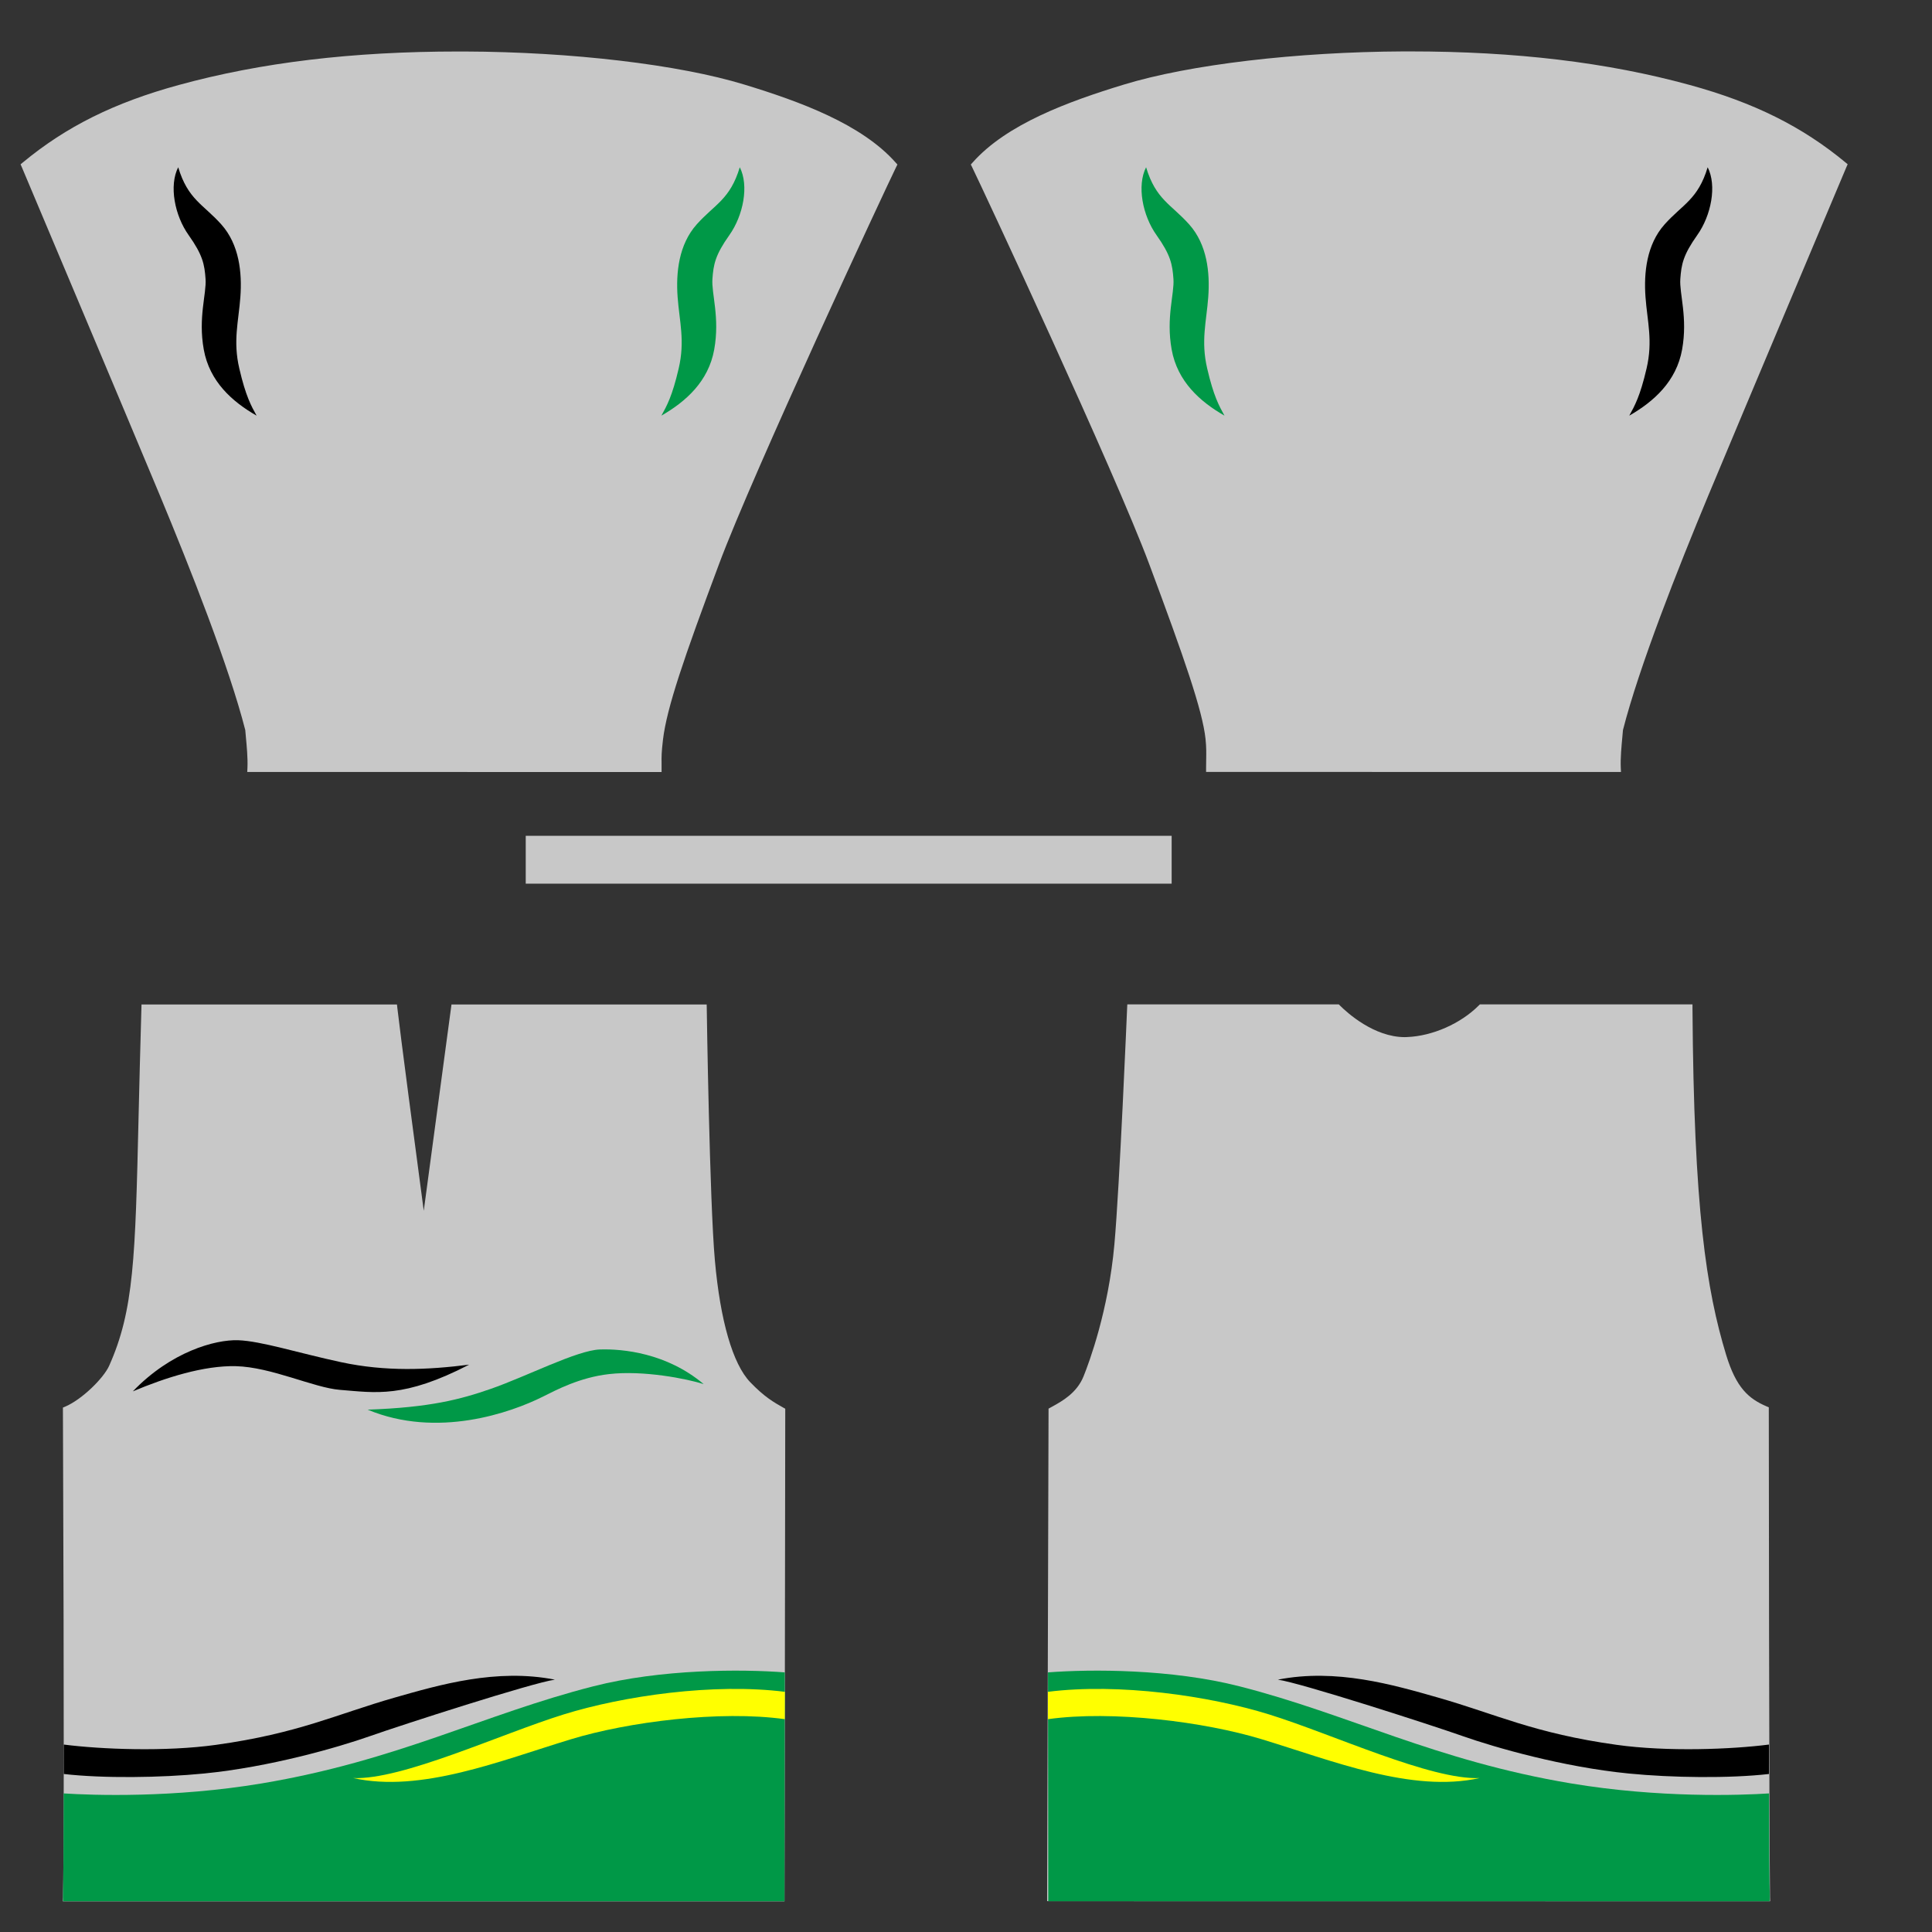<?xml version="1.0" encoding="utf-8"?>
<!-- Generator: Adobe Illustrator 19.0.1, SVG Export Plug-In . SVG Version: 6.00 Build 0)  -->
<svg version="1.1" id="Layer_4" xmlns="http://www.w3.org/2000/svg" xmlns:xlink="http://www.w3.org/1999/xlink" x="0px" y="0px"
	 viewBox="0 0 2048 2048" style="enable-background:new 0 0 2048 2048;" xml:space="preserve">

<rect x="0" y="0" width="2048" height="2048" fill="#333333" stroke="none"/>

<path id="color1" fill="#C8C8C8" d="M262.1,818.3l0.2-4.2c0.5-10.4-0.8-23.6-1.6-32.3c-0.3-3.1-0.6-5.9-0.7-7.9c-17.2-67.4-58.6-172-90.2-248
	C134.7,441.6,24.1,179.5,23,176.9l-1.2-2.7l2.3-1.9c46-38.1,97-63.5,165.4-82.2c87.2-23.9,184.1-35.5,296.3-35.5c2.2,0,4.5,0,6.7,0
	C605.9,55,719.6,68.4,789.2,89.7c59,18,124.2,41.9,160.3,82.7l1.8,2l-1.2,2.4c-11.3,23-151.5,323.5-188,421.4
	c-37,99-55.3,152.1-59.3,185.8c-1.6,13.5-1.6,17.9-1.5,25.1c0,1.6,0,3.3,0,5.3v4L262.1,818.3L262.1,818.3z M1718.3,818.3l-0.2-4.2
	c-0.5-10.4,0.8-23.6,1.6-32.3c0.3-3.1,0.6-5.9,0.7-7.9c17.2-67.4,58.6-172,90.2-248c35.1-84.3,145.7-346.4,146.8-349.1l1.2-2.7
	l-2.3-1.9c-46-38.1-97-63.5-165.4-82.2c-87.2-23.9-184.1-35.5-296.3-35.5c-2.2,0-4.5,0-6.7,0c-113.4,0.5-227.1,13.9-296.7,35.2
	c-59,18-124.2,41.9-160.3,82.7l-1.8,2l1.2,2.4c11.3,23,151.5,323.5,188,421.4c37,99.2,56.4,155,59.6,185c1,9.2,0.8,15.6,0.7,22.4
	c-0.1,2.7-0.1,5.6-0.1,8.7v4H1718.3z M831.6,2015.4v-4c0-0.8,0.1-42.9,0.2-101.2c0.2-150.2,0.6-401.6,0.6-414.6v-2.3l-2-1.1
	c-9.9-5.6-20.1-11.3-35.2-27.1c-18.4-19.2-31.7-65-37.4-129.1c-5.6-62.1-8.6-265.3-8.6-267.3l-0.1-3.9H478.6l-29.4,218.7
	c-8-59.9-25.4-191.5-28-215.1l-0.4-3.6H150l-0.1,3.9c-1.3,43.8-2.2,81.8-3,115.3c-3.5,149.2-4.9,205-31.2,263.8
	c-5.8,12.9-28.4,35.5-46.6,43.3l-2.4,1v2.6c0,2.1,0,12.3,0.1,28.6c1.1,288.8,1,453.1-0.1,488.1l-0.1,4.1h765V2015.4z M1876.4,2015.4
	l-0.1-4.1c-1-66.5-1.3-512.6-1.3-516.9v-2.6l-2.4-1c-19.1-8.2-32.2-19.8-42.8-54.5c-21-69.1-34.3-154.7-35.7-367.6v-4h-225.4
	l-1.2,1.2c-19.2,19.2-48.9,32.3-75.7,33.4c-0.9,0-1.7,0.1-2.6,0.1c-32.6,0-60.9-25.6-68.8-33.5l-1.2-1.2H1195l-0.2,3.8
	c-0.1,1.9-7.9,188.4-13.5,250.6c-6.3,70.1-26.6,124.8-32.7,139.9c-7.1,17.6-22.6,26.2-32.9,31.9c-0.8,0.4-1.5,0.8-2.2,1.2l-2,1.1
	v2.3c0,13-0.8,264.4-1.2,414.6c-0.2,60.4-0.3,100.4-0.3,101.2v4L1876.4,2015.4L1876.4,2015.4z M1242,936.7V886H557.3v50.7H1242z"/>
<path id="color2" fill="#009847" d="M831.6,2011.4v4H66.9l-0.1-3c0-0.4,0-0.8-0.1-1.1c0.5-14.6,0.7-51.5,0.8-110.2c30.7,2,116.6,5,209.9-10.6
	c144.1-24.1,235-73.2,351.4-102.9c72.3-18.5,157.2-18.3,203.1-14.8c-0.1,48.8-0.1,96.8-0.2,137.5
	C831.7,1968.5,831.6,2010.6,831.6,2011.4z M1111.2,2011.4v4h764.7l0.1-3c0-0.4,0-0.8,0.1-1.1c-0.5-14.6-0.7-51.5-0.8-110.2
	c-30.7,2-116.6,5-209.9-10.6c-144.1-24.1-235-73.2-351.4-102.9c-72.3-18.5-157.2-18.3-203.1-14.8c0.1,48.8,0.1,96.8,0.2,137.5
	C1111.1,1968.5,1111.2,2010.6,1111.2,2011.4z M745.9,1467.2c-39.1-33-85.8-37.5-110-36.7c-24.3,0.8-78.2,28.8-115.8,41.8
	c-31.9,11.1-64.3,19.7-130.4,22c73.8,30.8,151.8,3.2,185.8-13.8c13.8-6.9,39-20.4,70.1-23.9C682.1,1452.4,728,1461.5,745.9,1467.2z
	 M701.1,440.6c25.9-14.9,49.9-36.2,56-70.1c6.1-33.9-3-59.1-1.9-74.7s3-25.5,17.9-46.5c14.9-21,21-52.6,11.1-72
	c-10.3,34.3-26.7,39.3-45.7,60.6s-22.1,51.1-20.2,77c1.9,25.9,8,46.5,1.1,75.8C712.6,420,706.8,430.3,701.1,440.6z M1279.7,390.7
	c-6.9-29.3-0.8-49.9,1.1-75.8c1.9-25.9-1.1-55.6-20.2-77s-35.4-26.3-45.7-60.6c-9.9,19.4-3.8,51.1,11.1,72
	c14.9,21,16.8,30.9,17.9,46.5s-8,40.8-1.9,74.7s30.1,55.3,56,70.1C1292.3,430.3,1286.5,420,1279.7,390.7z"/>
<path id="color3" fill="#FFFF00" d="M831.9,1822.4c-68.5-9.6-166.1,2.8-226.7,21.3c-74.8,22.7-158.9,57.1-230.9,41.1
	c51.6,2.3,155.9-46.5,223.1-67.4c63.7-19.8,159.3-33.5,234.6-24C832,1803.1,831.9,1812.8,831.9,1822.4z M1110.9,1822.4
	c68.5-9.6,166.1,2.8,226.7,21.3c74.8,22.7,158.9,57.1,230.9,41.1c-51.6,2.3-155.9-46.5-223.1-67.4c-63.7-19.8-159.3-33.5-234.6-24
	C1110.9,1803.1,1110.9,1812.8,1110.9,1822.4z"/>
<path id="color4" fill="#000000" d="M67.6,1849.3c39.8,5.1,107.8,7.8,161.5,0.3c87.6-12.2,127.6-32.5,189.7-50.2c47-13.4,107.5-31.1,169.4-18.9
	c-23.5,3.2-162.1,47.9-196.1,59.9c-34.1,12-105.9,32.7-175.9,39.6c-45.6,4.5-106.7,5.3-148.6,0.5
	C67.6,1870.6,67.6,1860.2,67.6,1849.3z M1875.2,1849.3c-39.8,5.1-107.8,7.8-161.5,0.3c-87.6-12.2-127.6-32.5-189.7-50.2
	c-47-13.4-107.5-31.1-169.4-18.9c23.5,3.2,162.1,47.9,196.1,59.9c34.1,12,105.9,32.7,175.9,39.6c45.6,4.5,106.7,5.3,148.6,0.5
	C1875.2,1870.6,1875.2,1860.2,1875.2,1849.3z M250,1448.2c37.6,0.9,82.7,22.9,110.3,25.1c37.9,3,67.8,9.1,137-26.7
	c-44.1,5.6-88.4,7.5-135.6-2.6c-45.6-9.8-85.1-22.5-109.3-23.3c-24.3-0.8-71.1,12.1-111.6,54.2
	C175.7,1460.2,216.1,1447.4,250,1448.2z M253.7,390.7c-6.9-29.3-0.8-49.9,1.1-75.8c1.9-25.9-1.1-55.6-20.2-77s-35.4-26.3-45.7-60.6
	c-9.9,19.4-3.8,51.1,11.1,72c14.9,21,16.8,30.9,17.9,46.5c1.1,15.6-8,40.8-1.9,74.7s30.1,55.3,56,70.1
	C266.3,430.3,260.5,420,253.7,390.7z M1727.1,440.6c25.9-14.9,49.9-36.2,56-70.1s-3-59.1-1.9-74.7s3-25.5,17.9-46.5
	c14.9-21,21-52.6,11.1-72c-10.3,34.3-26.7,39.3-45.7,60.6s-22.1,51.1-20.2,77c1.9,25.9,8,46.5,1.1,75.8
	C1738.6,420,1732.8,430.3,1727.1,440.6z"/>
</svg>
